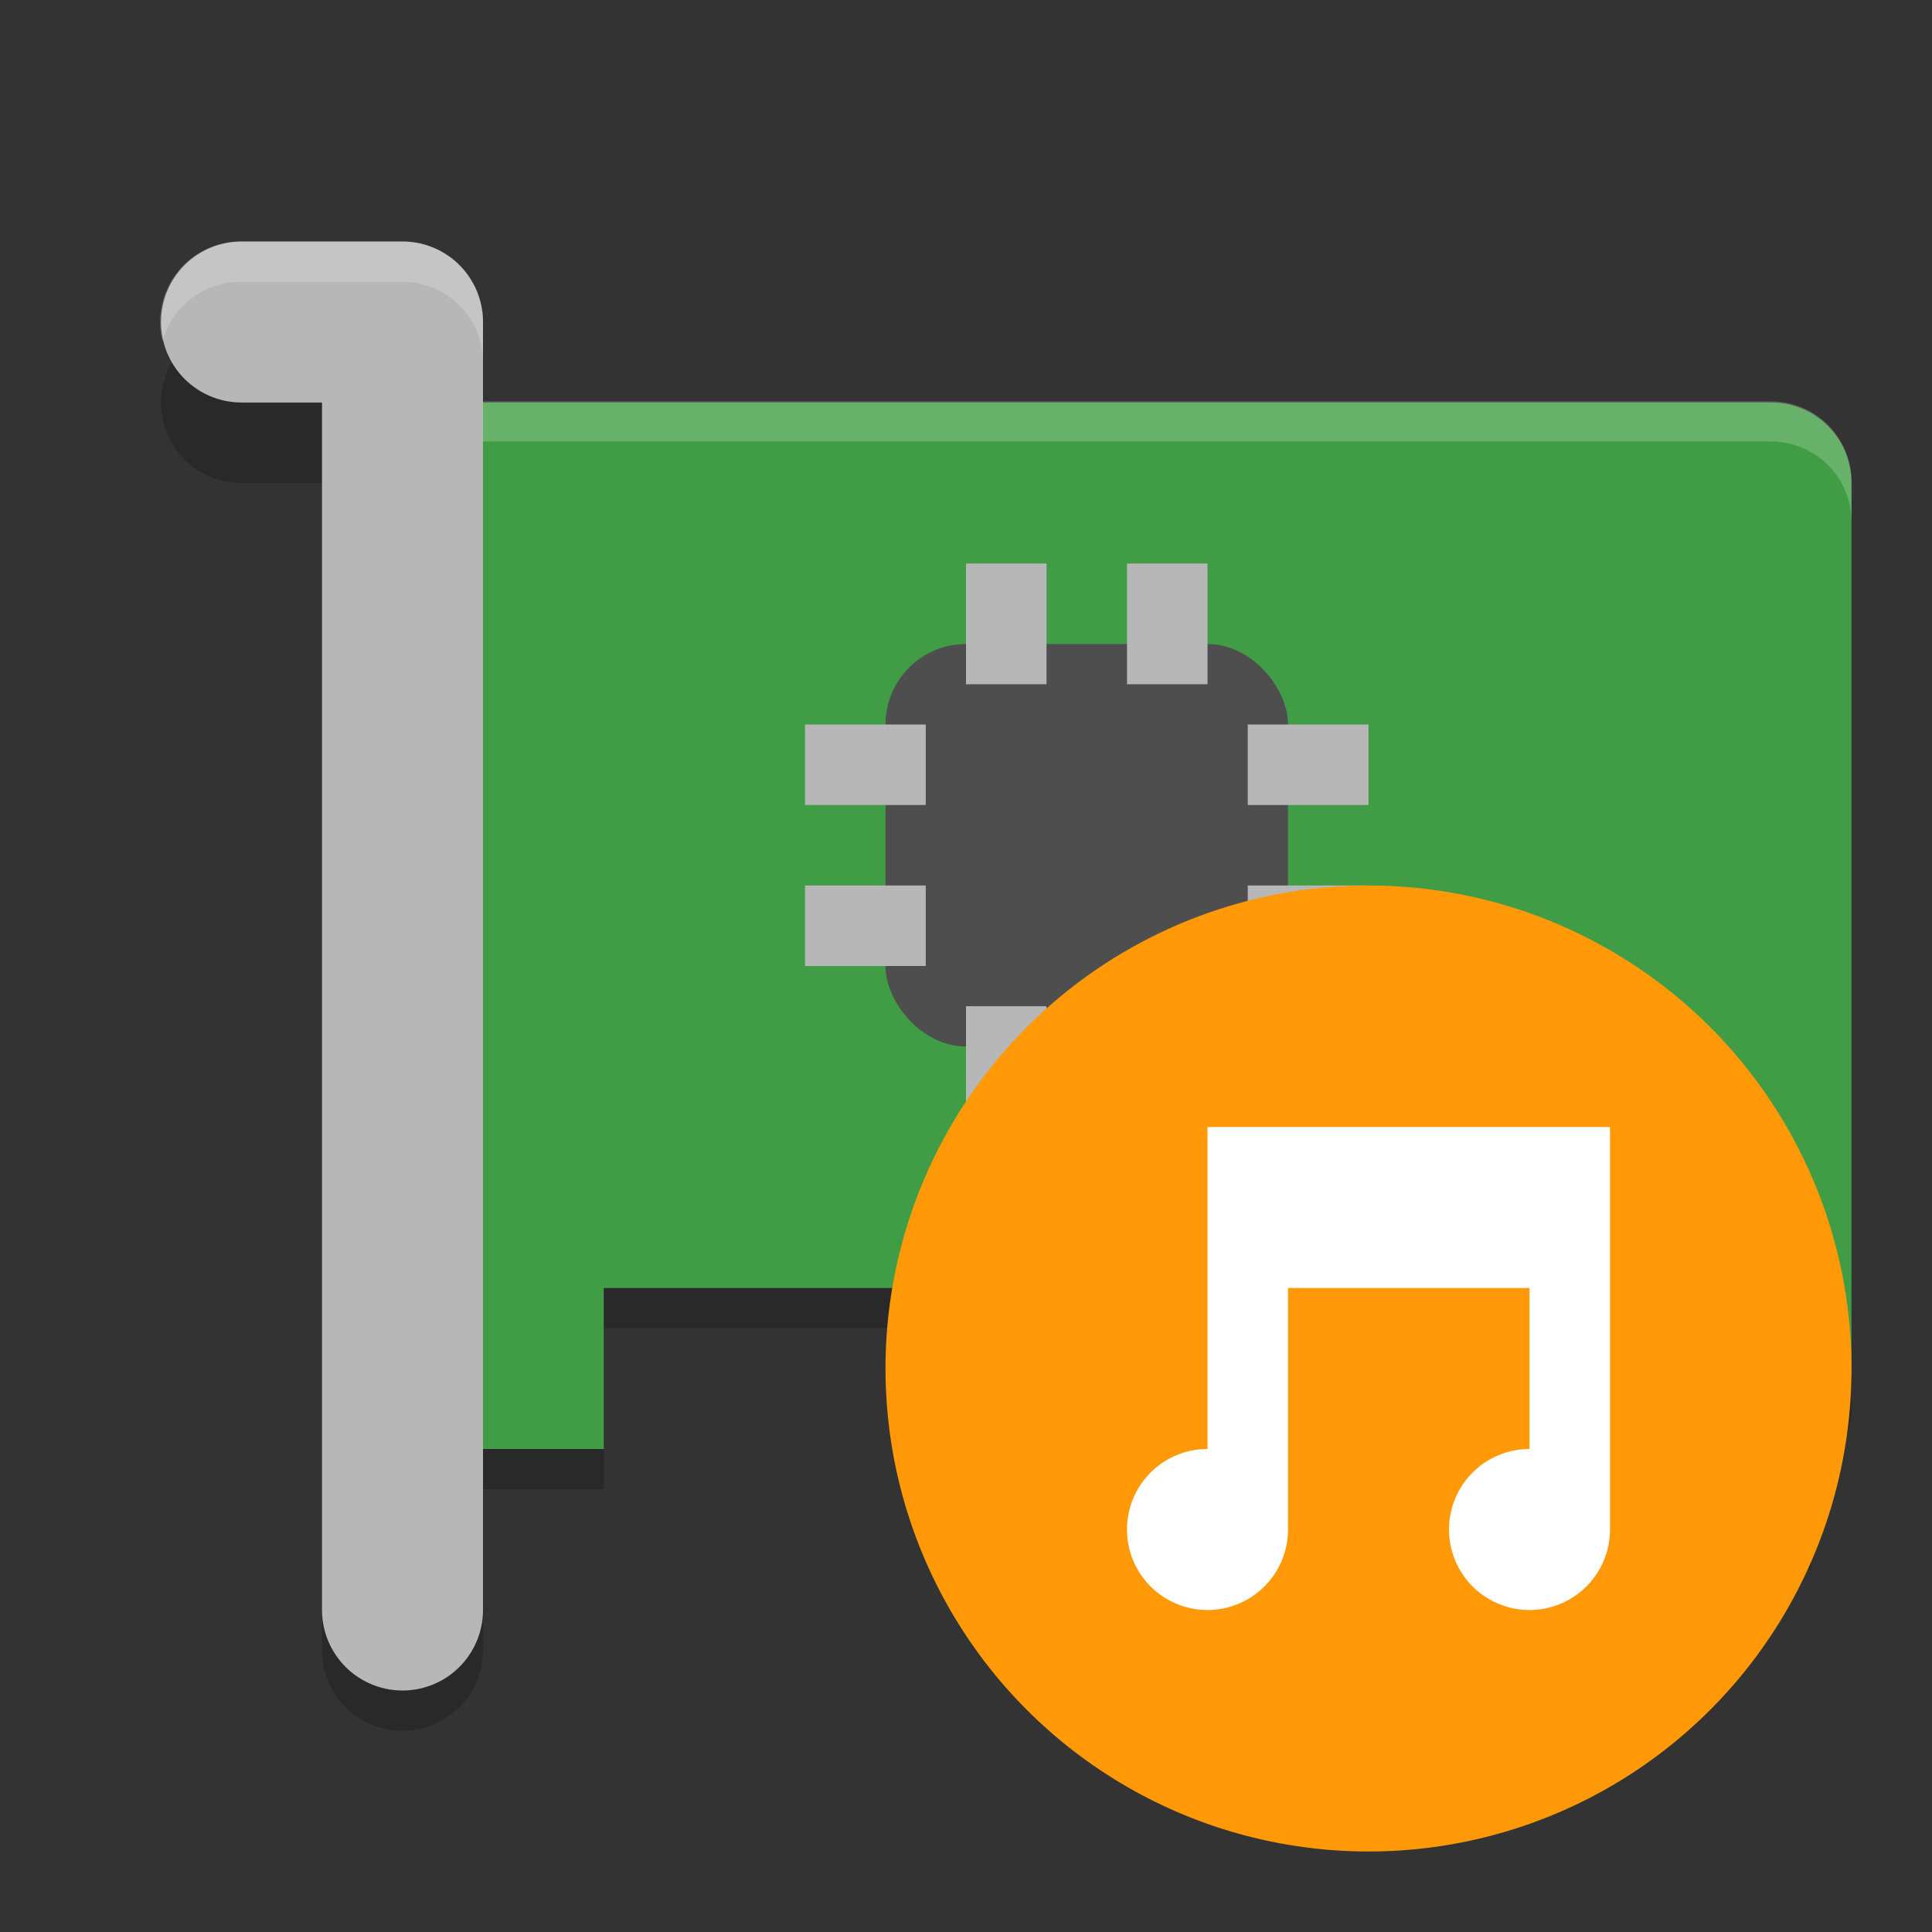 <svg width="24" height="24" version="1.1" xmlns="http://www.w3.org/2000/svg"><rect width="100%" height="100%" fill="#333333" stroke="none"/><defs>
<linearGradient id="ucPurpleBlue" x1="0%" y1="0%" x2="100%" y2="100%">
  <stop offset="0%" style="stop-color:#B794F4;stop-opacity:1"/>
  <stop offset="100%" style="stop-color:#4299E1;stop-opacity:1"/>
</linearGradient>
</defs>
 <g>
  <path d="m6 5.5c-0.554 0-1 0.446-1 1v11c0 0.554 0.446 1 1 1h1.5v-2h5v2h9.5c0.554 0 1-0.446 1-1v-11c0-0.554-0.446-1-1-1z" style="opacity:.2"/>
  <path d="m6 5c-0.554 0-1 0.446-1 1v11c0 0.554 0.446 1 1 1h1.5v-2h5v2h9.5c0.554 0 1-0.446 1-1v-11c0-0.554-0.446-1-1-1z" style="fill:#419d45"/>
  <path d="m6 4.985c-0.554 0-1 0.446-1 1v0.5c0-0.554 0.446-1 1-1h16c0.554 0 1 0.446 1 1v-0.5c0-0.554-0.446-1-1-1z" style="fill:#ffffff;opacity:.2"/>
  <g style="opacity:.2">
   <rect x="13" y="16.5" width="2" height="3"/>
   <rect x="15.5" y="16.5" width="2" height="3"/>
   <rect x="18" y="16.5" width="2" height="3"/>
   <rect x="20.5" y="16.5" width="2" height="3"/>
  </g>
  <g style="fill:#f8c44e">
   <rect x="13" y="16" width="2" height="3"/>
   <rect x="15.5" y="16" width="2" height="3"/>
   <rect x="18" y="16" width="2" height="3"/>
   <rect x="20.5" y="16" width="2" height="3"/>
  </g>
  <rect x="11" y="8" width="5" height="5" rx="1" ry="1" style="fill:#4e4e4e"/>
  <g style="fill:#b7b7b7">
   <rect x="12" y="7" width="1" height="1.5"/>
   <rect x="14" y="7" width="1" height="1.5"/>
   <rect x="12" y="12.5" width="1" height="1.5"/>
   <rect x="14" y="12.5" width="1" height="1.5"/>
   <rect transform="rotate(90)" x="9" y="-17" width="1" height="1.5"/>
   <rect transform="rotate(90)" x="11" y="-17" width="1" height="1.5"/>
   <rect transform="rotate(90)" x="9" y="-11.5" width="1" height="1.5"/>
   <rect transform="rotate(90)" x="11" y="-11.5" width="1" height="1.5"/>
  </g>
  <path d="m3 5h2v15.5" style="fill:none;opacity:.2;stroke-linecap:round;stroke-linejoin:round;stroke-width:2;stroke:#000000"/>
  <path d="m3 4h2v16" style="fill:none;stroke-linecap:round;stroke-linejoin:round;stroke-width:2;stroke:#b7b7b7"/>
  <path d="m3 3a1 1 0 0 0-0.981 1.246 1 1 0 0 1 0.981-0.746h2a1 1 0 0 1 1 1v-0.5a1 1 0 0 0-1-1z" style="fill:#ffffff;opacity:.2"/>
 </g>
 <circle cx="17" cy="17" r="6" style="fill:#ff9907"/>
 <path d="m15 14v2 2a1 1 0 0 0-1 1 1 1 0 0 0 1 1 1 1 0 0 0 1-1v-3h3v2a1 1 0 0 0-1 1 1 1 0 0 0 1 1 1 1 0 0 0 1-1v-3-2h-1-3-1z" style="fill:#ffffff"/>
</svg>
